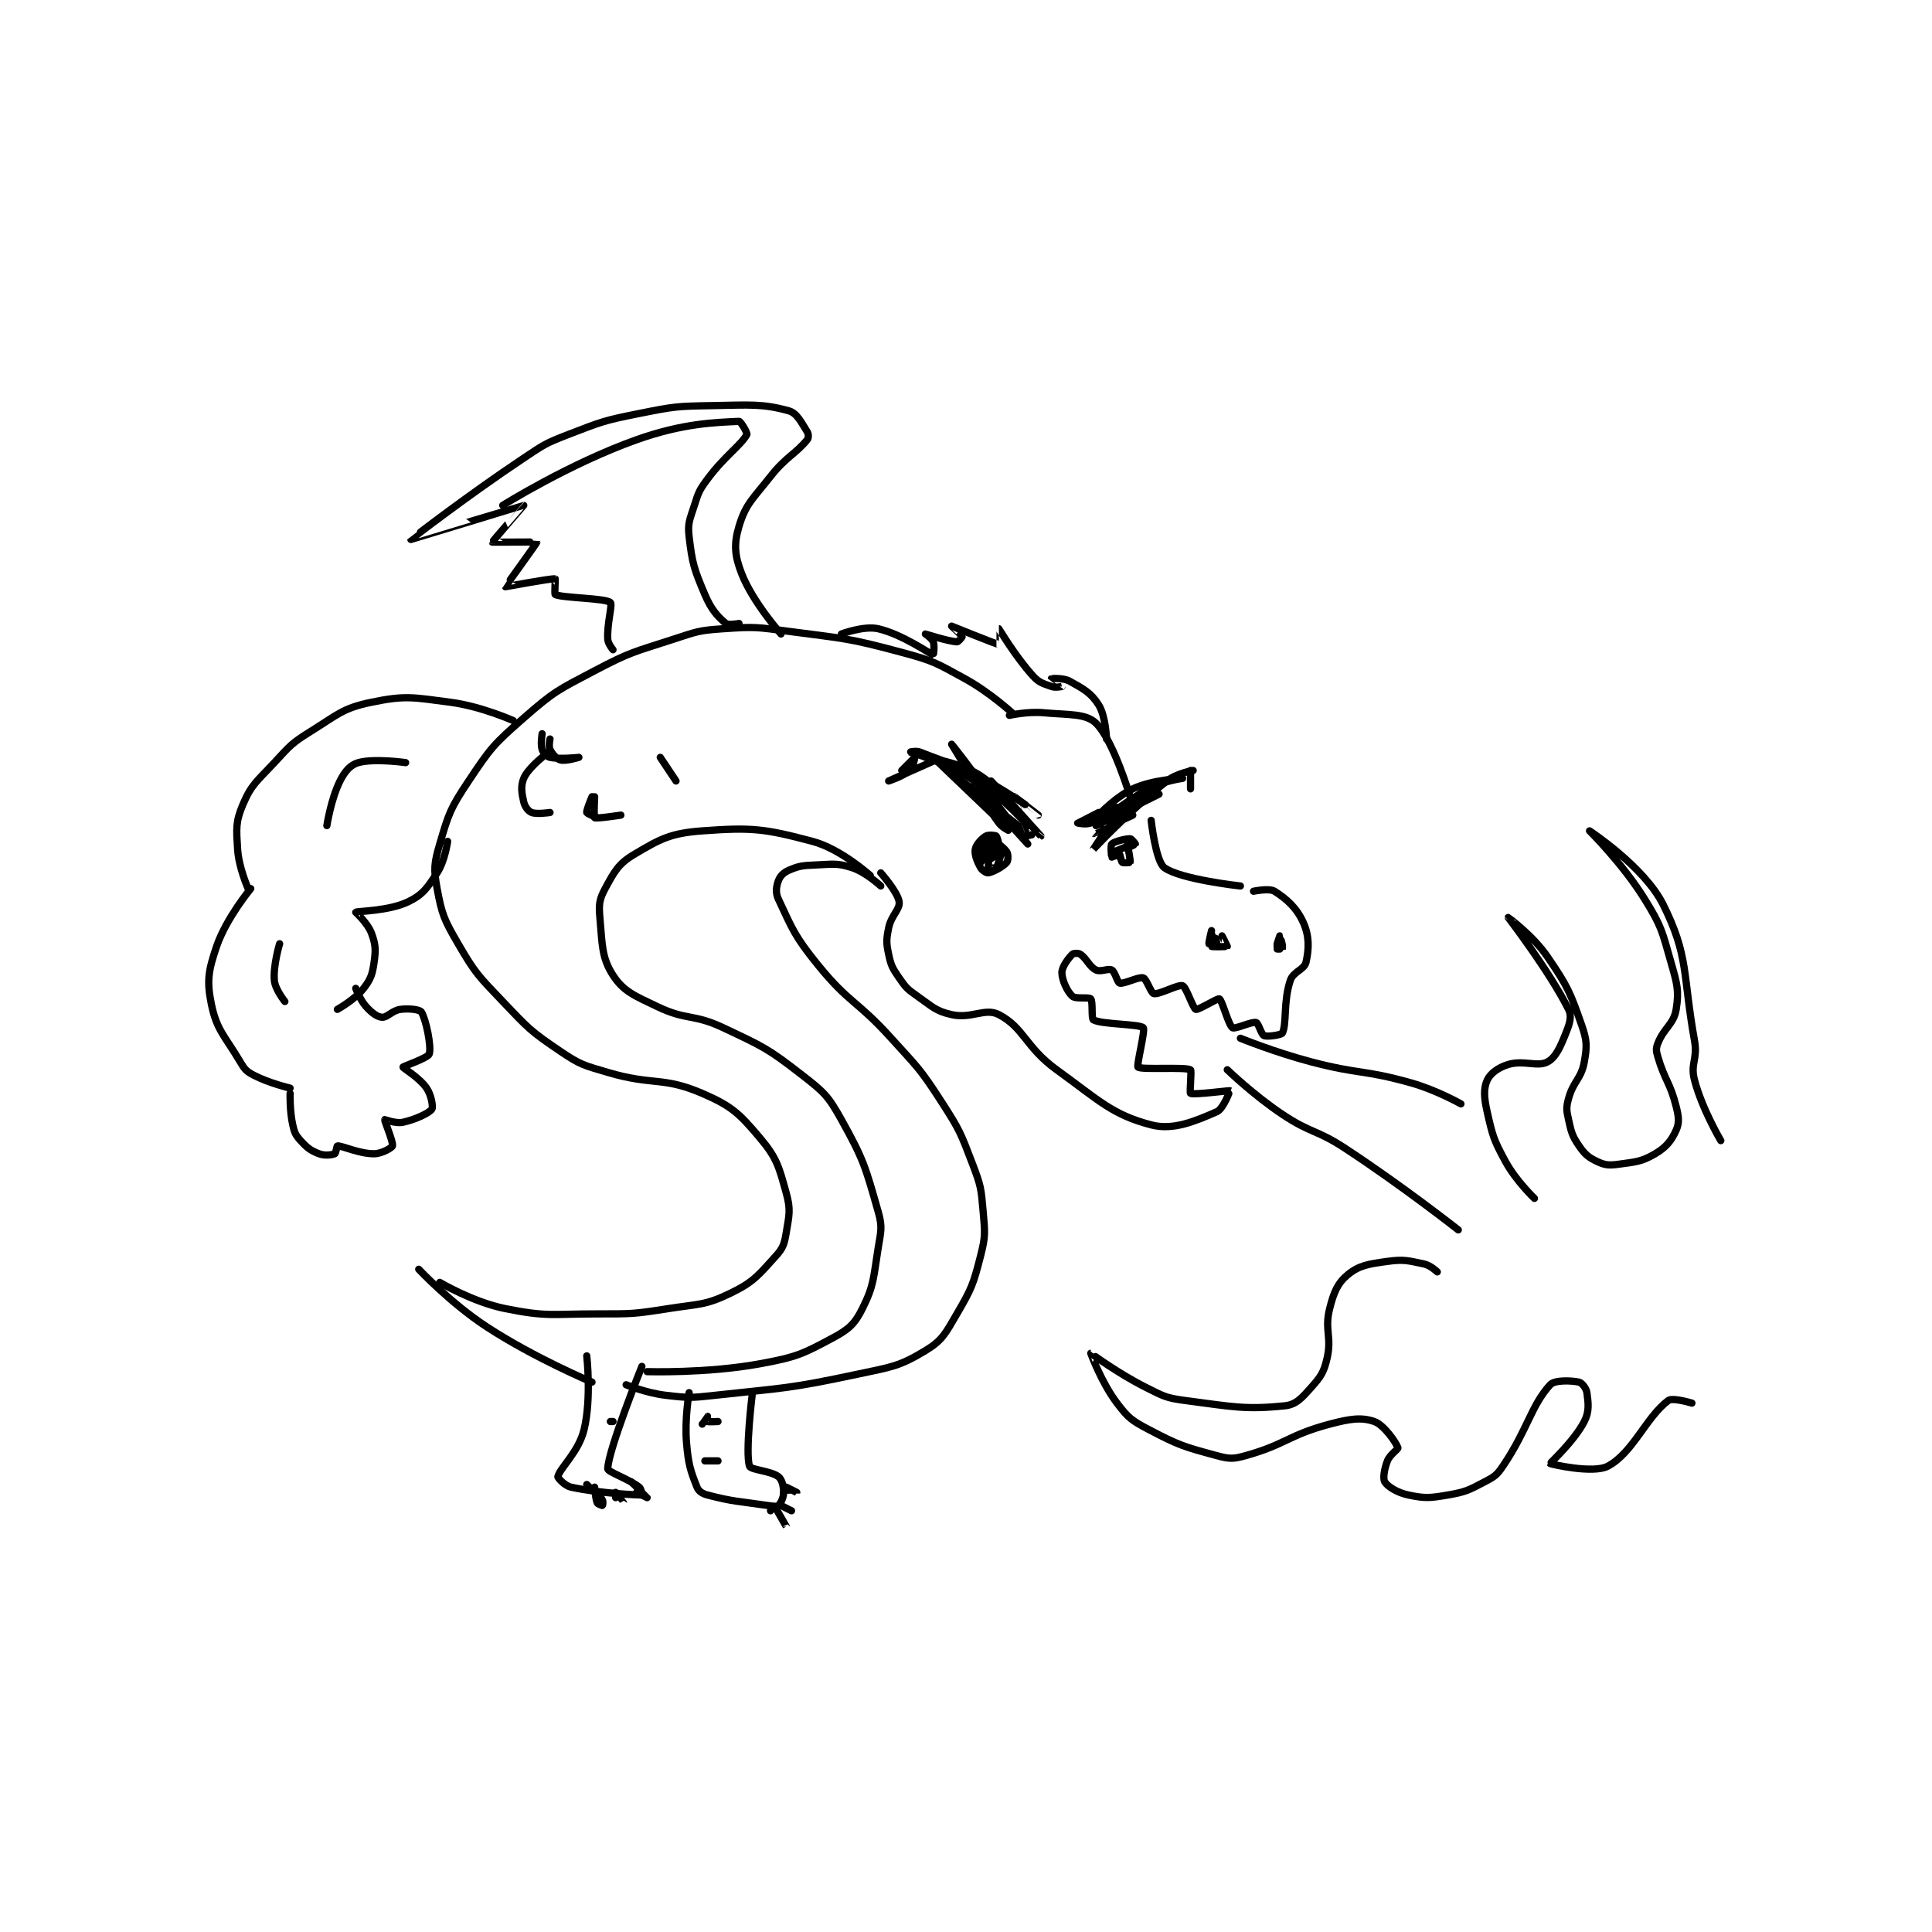 <?xml version="1.0" encoding="utf-8"?>
<!DOCTYPE svg PUBLIC "-//W3C//DTD SVG 1.1//EN" "http://www.w3.org/Graphics/SVG/1.1/DTD/svg11.dtd">
<svg viewBox="0 0 800 800" preserveAspectRatio="xMinYMin meet" xmlns="http://www.w3.org/2000/svg" version="1.1">
<g fill="none" stroke="black" stroke-linecap="round" stroke-linejoin="round" stroke-width="2.76">
<g transform="translate(87.52,167.95) scale(1.087) translate(-62,-21.583)">
<path id="0" d="M367 138.583 C367 138.583 358.408 130.735 349 125.583 C337.96 119.538 337.171 118.853 325 115.583 C304.409 110.051 303.427 110.419 282 107.583 C269.778 105.966 269.033 105.763 257 106.583 C247.698 107.218 247.038 107.632 238 110.583 C222.903 115.513 221.916 115.259 208 122.583 C194.024 129.939 192.69 130.354 181 140.583 C169.515 150.633 168.409 151.97 160 164.583 C153.066 174.984 152.424 176.886 149 188.583 C146.825 196.015 146.631 198.151 148 205.583 C149.83 215.516 150.663 217.405 156 226.583 C162.633 237.992 163.659 238.764 173 248.583 C182.77 258.855 183.546 259.852 195 267.583 C202.696 272.778 203.822 272.864 213 275.583 C230.289 280.706 233.908 277.078 249 283.583 C260.22 288.42 263.166 291.28 271 300.583 C277.488 308.288 278.225 311.592 281 321.583 C282.751 327.886 282.114 329.901 281 336.583 C280.282 340.889 279.826 342.488 277 345.583 C270.406 352.806 268.714 355.332 260 359.583 C250.153 364.387 247.994 363.702 236 365.583 C222.865 367.644 222.385 367.583 209 367.583 C191.65 367.583 190.148 368.813 174 365.583 C161.684 363.12 149 355.583 149 355.583 "/>
<path id="1" d="M313 200.583 C313 200.583 301.788 190.449 291 187.583 C272.748 182.735 267.911 182.193 249 183.583 C236.911 184.472 233.018 186.627 223 192.583 C217.015 196.142 215.458 199.199 212 205.583 C209.796 209.652 209.551 211.64 210 216.583 C210.933 226.843 210.627 231.825 215 238.583 C218.986 244.743 223.164 246.376 232 250.583 C243.207 255.92 245.547 253.169 257 258.583 C272.323 265.827 273.927 266.416 287 276.583 C295.385 283.105 296.914 284.463 302 293.583 C310.584 308.975 311.211 311.821 316 328.583 C317.719 334.6 317.07 335.982 316 342.583 C314.167 353.887 314.51 356.562 310 365.583 C307.137 371.308 304.943 373.383 299 376.583 C287.275 382.897 284.901 384.038 271 386.583 C250.707 390.299 228 389.583 228 389.583 "/>
<path id="2" d="M205 383.583 C205 383.583 206.855 399.644 204 411.583 C201.939 420.204 194.746 426.303 194 429.583 C193.895 430.047 196.614 433.061 199 433.583 C210.231 436.04 224.861 436.583 226 436.583 C226.042 436.583 225.797 434.196 225 433.583 C220.813 430.363 212.973 427.806 213 426.583 C213.155 419.458 226 387.583 226 387.583 "/>
<path id="3" d="M207 393.583 C207 393.583 185.396 384.569 167 372.583 C153.178 363.578 141 350.583 141 350.583 "/>
<path id="4" d="M366 139.583 C366 139.583 372.835 138.023 379 138.583 C388.725 139.467 395.107 138.808 399 142.583 C405.546 148.931 412 170.583 412 170.583 "/>
<path id="5" d="M372 173.583 C372 173.583 360.124 165.326 348 159.583 C341.709 156.603 334 155.583 334 155.583 C334 155.583 347.133 157.339 355 162.583 C364.4 168.85 373 181.583 373 181.583 C373 181.583 363.561 170.796 353 163.583 C343.899 157.368 341.755 157.485 332 153.583 C330.439 152.959 327.998 153.582 328 153.583 C328.012 153.589 339.05 156.582 348 161.583 C355.369 165.701 362 172.583 362 172.583 "/>
<path id="6" d="M398 179.583 C398 179.583 405.43 171.146 413 167.583 C420.656 163.98 432 163.583 432 163.583 C432 163.583 424.571 164.545 419 167.583 C408.859 173.115 399 181.583 399 181.583 C399 181.583 423 169.583 423 169.583 "/>
<path id="7" d="M420 179.583 C420 179.583 421.732 195.18 425 197.583 C431.12 202.083 454 204.583 454 204.583 "/>
<path id="8" d="M177 141.583 C177 141.583 164.763 136.108 153 134.583 C138.832 132.747 136.008 131.884 123 134.583 C112.038 136.858 110.395 139.121 100 145.583 C92.524 150.231 92.085 151.03 86 157.583 C79.393 164.698 77.296 165.815 74 173.583 C71.211 180.157 71.511 182.761 72 190.583 C72.442 197.653 76 205.583 76 205.583 "/>
<path id="9" d="M77 205.583 C77 205.583 67.656 216.859 64 227.583 C60.863 236.786 60.186 240.715 62 249.583 C64.037 259.544 67.063 261.565 73 271.583 C74.658 274.381 75.293 275.158 78 276.583 C83.9 279.689 92 281.583 92 281.583 "/>
<path id="10" d="M152 187.583 C152 187.583 150.999 194.985 148 199.583 C144.269 205.303 142.549 207.898 137 210.583 C129.543 214.192 117.546 214.116 117 214.583 C116.98 214.6 121.581 218.733 123 222.583 C124.579 226.87 124.679 228.827 124 233.583 C123.338 238.214 122.777 240.012 120 243.583 C116.658 247.881 110 251.583 110 251.583 "/>
<path id="11" d="M92 283.583 C92 283.583 91.797 290.169 93 295.583 C93.656 298.537 94.073 299.464 96 301.583 C98.509 304.343 99.804 305.354 103 306.583 C105.149 307.41 107.902 307.054 109 306.583 C109.418 306.404 109.846 303.583 110 303.583 C112.158 303.583 118.228 306.583 124 306.583 C126.886 306.583 130.776 304.313 131 303.583 C131.395 302.299 127.865 293.888 128 293.583 C128.033 293.509 132.259 295.192 135 294.583 C139.899 293.495 144.971 291.069 146 289.583 C146.54 288.804 145.824 284.236 144 281.583 C141.24 277.569 134.972 273.942 135 273.583 C135.022 273.3 144.492 270.107 145 268.583 C145.914 265.841 143.741 255.274 142 252.583 C141.4 251.657 137.354 251.136 134 251.583 C130.845 252.004 129.011 254.738 127 254.583 C125.126 254.439 123.111 252.905 121 250.583 C118.625 247.971 117 243.583 117 243.583 "/>
<path id="12" d="M279 108.583 C279 108.583 268.256 96.489 264 85.583 C261.287 78.632 261.01 74.278 263 67.583 C265.537 59.049 268.253 57.147 275 48.583 C280.935 41.05 284.436 40.125 289 34.583 C289.536 33.932 289.522 32.403 289 31.583 C286.834 28.18 285.125 24.451 282 23.583 C271.986 20.802 267.256 21.333 253 21.583 C239.193 21.826 238.525 21.878 225 24.583 C211.475 27.288 210.835 27.625 198 32.583 C189.266 35.958 188.886 36.326 181 41.583 C159.17 56.137 138 72.572 138 72.583 C138 72.588 180.868 59.579 181 59.583 C181.036 59.584 168.953 73.452 169 73.583 C169.029 73.665 185.97 73.48 186 73.583 C186.082 73.861 173.95 90.482 174 90.583 C174.03 90.643 191.39 87.329 193 87.583 C193.082 87.596 192.646 93.432 193 93.583 C196.066 94.897 212.041 94.918 214 96.583 C214.906 97.354 212.666 104.57 213 110.583 C213.099 112.356 215 114.583 215 114.583 "/>
<path id="13" d="M263 104.583 C263 104.583 258.919 105.361 258 104.583 C254.82 101.892 252.422 99.293 250 93.583 C245.87 83.848 245.2 81.779 244 71.583 C243.379 66.301 244.254 65.07 246 59.583 C247.601 54.551 247.831 53.861 251 49.583 C257.5 40.809 263.755 36.7 266 32.583 C266.3 32.033 263.632 27.553 263 27.583 C253.994 28.012 241.715 28.285 224 34.583 C198.428 43.675 173 59.583 173 59.583 "/>
<path id="14" d="M338 156.583 C338 156.583 320 164.583 320 164.583 C320 164.583 325.554 162.785 328 160.583 C329.371 159.35 330.002 155.583 330 155.583 C329.996 155.583 325 160.583 325 160.583 "/>
<path id="15" d="M361 188.583 C361 188.583 358.981 191.555 359 191.583 C359.031 191.629 362.997 191.589 363 191.583 C363.001 191.582 360.088 189.539 360 189.583 C359.868 189.649 358.987 193.571 359 193.583 C359.004 193.588 361.82 192.213 362 191.583 C362.297 190.545 361.234 186.7 361 186.583 C360.732 186.45 356.691 187.546 356 188.583 C355.006 190.074 354.985 195.568 355 195.583 C355 195.583 359 191.583 359 191.583 "/>
<path id="16" d="M359 185.583 C359 185.583 356.189 190.88 356 192.583 C355.954 192.996 357.736 194.627 358 194.583 C358.713 194.464 361.654 192.623 362 191.583 C362.453 190.224 361.57 186.267 361 185.583 C360.722 185.25 357.949 184.99 357 185.583 C355.309 186.64 353.286 188.865 353 190.583 C352.663 192.605 353.664 195.178 355 197.583 C355.604 198.671 357.346 199.714 358 199.583 C359.964 199.191 363.596 197.188 365 195.583 C365.555 194.949 365.621 192.515 365 191.583 C363.603 189.488 359.023 186.564 359 186.583 C358.86 186.703 357.803 196.501 358 197.583 C358.01 197.638 360.734 197.903 361 197.583 C361.817 196.603 363 191.583 363 191.583 "/>
<path id="17" d="M411 188.583 C411 188.583 409.995 190.583 410 190.583 C410.02 190.583 413.906 188.77 414 188.583 C414.023 188.537 412.552 186.583 412 186.583 C410.069 186.583 405.914 187.669 405 188.583 C404.492 189.091 404.86 193.396 405 193.583 C405.035 193.63 407.75 192.458 408 192.583 C408.25 192.708 408.55 195.245 409 195.583 C409.416 195.895 411.974 195.662 412 195.583 C412.148 195.138 411.267 189.762 411 189.583 C410.804 189.452 406.127 191.414 406 191.583 C405.989 191.598 408 193.583 408 193.583 "/>
<path id="18" d="M317 199.583 C317 199.583 323.473 206.895 324 210.583 C324.414 213.481 320.966 215.756 320 220.583 C319.106 225.053 319.077 226.199 320 230.583 C320.908 234.898 321.437 235.855 324 239.583 C326.577 243.331 327.173 243.905 331 246.583 C336.756 250.613 337.868 252.199 344 253.583 C351.57 255.293 356.762 250.833 362 253.583 C371.611 258.629 372.127 265.985 384 274.583 C400.341 286.417 405.164 291.692 420 295.583 C428.467 297.804 436.873 294.105 445 290.583 C447.533 289.486 450.009 282.589 450 282.583 C449.794 282.439 436.227 284.238 435 283.583 C434.593 283.366 435.496 274.831 435 274.583 C432.74 273.453 416.228 274.675 415 273.583 C414.334 272.991 417.858 259.492 417 258.583 C415.63 257.132 401.233 257.361 398 255.583 C397.154 255.118 397.88 248.574 397 247.583 C396.285 246.779 391.269 247.737 390 246.583 C388.045 244.806 386 240.434 386 237.583 C386 235.366 388.461 232.122 390 230.583 C390.42 230.164 392.243 230.079 393 230.583 C395.522 232.265 396.377 235.272 399 236.583 C400.748 237.458 403.685 235.853 405 236.583 C406.266 237.287 407.134 241.367 408 241.583 C409.733 242.016 415.226 239.038 417 239.583 C418.236 239.964 419.917 245.367 421 245.583 C423.166 246.016 430.34 241.961 432 242.583 C433.408 243.111 435.921 251.198 437 251.583 C437.995 251.939 445.288 247.227 446 247.583 C447.068 248.117 449.446 257.584 451 258.583 C451.993 259.222 458.267 256.15 460 256.583 C460.866 256.8 461.962 261.168 463 261.583 C464.37 262.131 469.652 261.314 470 260.583 C471.721 256.968 470.312 248.646 473 240.583 C474.152 237.128 478.336 236.505 479 233.583 C480.173 228.423 480.271 223.694 478 218.583 C475.516 212.995 471.662 209.528 467 206.583 C464.993 205.315 459 206.583 459 206.583 "/>
<path id="19" d="M443 221.583 C443 221.583 441.872 226.263 442 226.583 C442.033 226.667 444.957 226.669 445 226.583 C445.1 226.382 444.001 222.583 444 222.583 C443.997 222.585 442.838 227.422 443 227.583 C443.242 227.826 448.885 227.698 449 227.583 C449.038 227.545 447 223.583 447 223.583 "/>
<path id="20" d="M468 226.583 C468 226.583 467.969 228.568 468 228.583 C468.046 228.606 469.95 227.833 470 227.583 C470.135 226.907 469.001 223.583 469 223.583 C468.997 223.585 467.925 228.21 468 228.583 C468.006 228.614 469.994 228.614 470 228.583 C470.075 228.21 469.007 223.59 469 223.583 C468.998 223.581 468 226.583 468 226.583 "/>
<path id="21" d="M449 274.583 C449 274.583 458.996 284.247 470 291.583 C481.117 298.995 482.727 297.18 494 304.583 C515.952 319 537 335.583 537 335.583 "/>
<path id="22" d="M454 262.583 C454 262.583 467.352 268.014 481 271.583 C499.641 276.459 500.685 274.442 519 279.583 C528.669 282.297 538 287.583 538 287.583 "/>
<path id="23" d="M566 323.583 C566 323.583 559.002 316.921 555 309.583 C550.434 301.212 550.077 299.78 548 290.583 C546.789 285.221 546.575 281.79 548 278.583 C549.135 276.03 552.202 273.739 556 272.583 C561.916 270.783 567.205 273.653 571 271.583 C574.173 269.852 575.858 265.939 578 260.583 C579.459 256.935 580.331 254.246 579 251.583 C571.716 237.016 556.001 216.585 556 216.583 C556 216.582 565.419 223.412 571 231.583 C578.71 242.873 579.592 244.99 584 257.583 C586.07 263.499 586.067 265.611 585 271.583 C583.837 278.096 580.827 278.883 579 285.583 C578.065 289.012 578.212 290.039 579 293.583 C580.072 298.407 580.353 299.733 583 303.583 C585.245 306.849 586.616 308.004 590 309.583 C592.923 310.948 594.442 311.068 598 310.583 C604.58 309.686 606.844 309.63 612 306.583 C616.196 304.104 618.221 301.585 620 297.583 C621.275 294.715 620.995 292.562 620 288.583 C617.707 279.411 615.656 278.691 613 269.583 C612.369 267.419 612.253 266.503 613 264.583 C615.348 258.547 619.078 257.302 620 251.583 C621.154 244.428 620.356 241.827 618 233.583 C614.594 221.661 614.493 220.056 608 209.583 C599.611 196.052 587 183.583 587 183.583 C587 183.583 607.828 197.24 615 211.583 C624.904 231.391 622.421 238.018 627 263.583 C628.268 270.665 625.304 272.139 627 278.583 C629.898 289.596 637 301.583 637 301.583 "/>
<path id="24" d="M529 351.583 C529 351.583 526.413 349.091 524 348.583 C517.911 347.301 516.293 346.715 510 347.583 C502.877 348.566 499.269 349.09 495 352.583 C491.056 355.81 489.573 359.291 488 365.583 C485.947 373.795 488.924 376.336 487 384.583 C485.759 389.9 484.643 391.485 481 395.583 C477.456 399.571 475.241 402.142 471 402.583 C456.061 404.139 451.133 402.978 433 400.583 C425.579 399.603 424.813 398.99 418 395.583 C407.294 390.23 397.026 382.569 397 382.583 C396.999 382.584 401.075 393.772 407 401.583 C411.258 407.196 412.595 408.212 419 411.583 C430.599 417.688 432.502 418.205 445 421.583 C449.79 422.878 451.217 422.918 456 421.583 C471.37 417.294 472.291 413.751 488 409.583 C495.709 407.538 500.096 406.886 505 408.583 C508.669 409.853 513.341 416.607 514 418.583 C514.186 419.141 510.94 421.14 510 423.583 C508.795 426.716 508.223 430.32 509 431.583 C510.109 433.386 513.774 435.703 518 436.583 C524.312 437.898 526.135 437.767 533 436.583 C539.802 435.411 540.903 434.777 547 431.583 C550.721 429.634 551.649 429.063 554 425.583 C563.459 411.584 564.669 402.673 572 394.583 C573.7 392.708 580.002 392.941 583 393.583 C584.072 393.813 585.781 395.943 586 397.583 C586.54 401.635 586.971 404.783 585 408.583 C581.11 416.086 571.923 424.437 572 424.583 C572.107 424.786 588.361 428.591 594 425.583 C603.544 420.493 608.539 406.929 617 400.583 C618.672 399.329 626 401.583 626 401.583 "/>
<path id="25" d="M317 204.583 C317 204.583 311.305 199.281 306 197.583 C300.262 195.747 298.719 196.303 292 196.583 C287.146 196.786 285.848 196.934 282 198.583 C279.975 199.451 278.638 200.828 278 202.583 C277.181 204.835 276.84 207.108 278 209.583 C283.309 220.909 284.176 223.708 293 234.583 C305.039 249.423 307.829 248.012 321 262.583 C331.173 273.838 331.909 274.055 340 286.583 C347.083 297.55 347.388 298.478 352 310.583 C355.151 318.856 355.249 319.824 356 328.583 C356.692 336.661 356.966 337.917 355 345.583 C352.231 356.382 351.632 357.928 346 367.583 C341.659 375.024 340.503 377.647 334 381.583 C324.011 387.629 321.123 387.795 308 390.583 C281.812 396.148 280.821 395.644 254 398.583 C244.714 399.601 244.057 399.649 235 398.583 C227.626 397.716 220 394.583 220 394.583 "/>
<path id="26" d="M188 155.583 C188 155.583 182.471 160.011 181 163.583 C179.783 166.538 180.201 169.123 181 172.583 C181.416 174.388 182.731 176.076 184 176.583 C185.931 177.356 191 176.583 191 176.583 "/>
<path id="27" d="M207 170.583 C207 170.583 204.789 175.74 205 176.583 C205.115 177.043 209 178.583 209 178.583 "/>
<path id="28" d="M233 155.583 L239 164.583 "/>
<path id="29" d="M244 397.583 C244 397.583 242.248 407.562 243 416.583 C243.689 424.85 244.496 427.323 247 433.583 C247.619 435.132 248.999 436.065 251 436.583 C261.067 439.193 262.627 438.899 274 440.583 C275.928 440.869 277.445 441.046 278 440.583 C278.856 439.87 280 437.527 280 435.583 C280 433.251 279.366 430.634 278 429.583 C275.094 427.348 267.471 427.043 267 425.583 C265.336 420.426 268 398.583 268 398.583 "/>
<path id="30" d="M205 432.583 L206 433.583 "/>
<path id="31" d="M208 434.583 C208 434.583 210.109 436.801 211 438.583 C211.324 439.231 211.031 440.568 211 440.583 C210.954 440.606 209.212 440.078 209 439.583 C208.266 437.871 208 433.583 208 433.583 "/>
<path id="32" d="M216 437.583 C216 437.583 219 439.584 219 439.583 C219 439.582 216 435.583 216 435.583 "/>
<path id="33" d="M224 435.583 C224 435.583 228 437.584 228 437.583 C227.999 437.581 222 431.583 222 431.583 "/>
<path id="34" d="M275 442.583 C275 442.583 281 448.584 281 448.583 C281 448.583 277 441.583 277 441.583 "/>
<path id="35" d="M279 440.583 C279 440.583 283 442.583 283 442.583 C283 442.583 279 440.583 279 440.583 "/>
<path id="36" d="M280 435.583 C280 435.583 284.999 435.586 285 435.583 C285 435.583 281 433.583 281 433.583 "/>
<path id="37" d="M208 170.583 C208 170.583 207.619 178.317 208 178.583 C208.633 179.026 218 177.583 218 177.583 "/>
<path id="38" d="M188 146.583 C188 146.583 187.344 150.616 188 152.583 C188.437 153.895 189.731 155.311 191 155.583 C194.831 156.404 202 155.583 202 155.583 C202 155.583 197.004 157.13 195 156.583 C193.484 156.17 191.874 154.332 191 152.583 C190.417 151.418 191 148.583 191 148.583 "/>
<path id="39" d="M136 157.583 C136 157.583 124.08 155.881 118 157.583 C114.973 158.431 112.851 160.881 111 164.583 C107.562 171.46 106 181.583 106 181.583 "/>
<path id="40" d="M88 226.583 C88 226.583 85.483 234.895 86 240.583 C86.313 244.026 90 248.583 90 248.583 "/>
<path id="41" d="M249 409.583 C249 409.583 250.99 406.588 251 406.583 C251.003 406.582 250.9 408.533 251 408.583 C251.4 408.783 255 408.583 255 408.583 "/>
<path id="42" d="M250 423.583 L255 423.583 "/>
<path id="43" d="M214 408.583 L215 408.583 "/>
<path id="44" d="M372 185.583 C372 185.583 377.028 184.629 377 184.583 C376.582 183.908 359 164.583 359 164.583 C359 164.583 378 185.583 378 185.583 C378 185.584 359.001 170.583 359 170.583 C359 170.583 373 188.583 373 188.583 C373 188.583 354.001 167.584 354 167.583 C354 167.583 357.752 174.92 362 180.583 C363.341 182.372 366.001 183.587 366 183.583 C365.995 183.571 362.432 176.231 358 169.583 C351.505 159.841 344 150.583 344 150.583 C344 150.583 361.001 178.583 361 178.583 C361 178.583 338 156.583 338 156.583 C338 156.583 372.89 184.532 373 184.583 C373.026 184.596 367.985 170.609 368 170.583 C368.002 170.579 377 177.583 377 177.583 "/>
<path id="45" d="M400 176.583 C400 176.583 392.007 180.574 392 180.583 C391.998 180.587 395.141 181.327 397 180.583 C401.61 178.739 407 174.583 407 174.583 C407 174.585 397.998 184.582 398 184.583 C398.007 184.587 413 177.583 413 177.583 C413 177.583 401 185.584 401 185.583 C401 185.583 417 170.583 417 170.583 C417 170.583 411.232 174.129 407 178.583 C402.031 183.814 398 190.584 398 190.583 C398.001 190.583 412.036 175.607 426 164.583 C429.786 161.594 436 160.583 436 160.583 "/>
<path id="46" d="M435 160.583 L435 167.583 "/>
<path id="47" d="M403 148.583 C403 148.583 402.708 139.839 400 135.583 C397.094 131.017 394.263 129.507 389 126.583 C386.515 125.203 382.008 125.578 382 125.583 C381.997 125.585 386 128.568 386 128.583 C386 128.583 383.541 129.144 382 128.583 C378.742 127.399 377.354 127.172 375 124.583 C368.228 117.134 362.072 106.65 362 106.583 C361.987 106.571 362.017 112.584 362 112.583 C361.068 112.532 344.017 105.587 344 105.583 C343.996 105.582 347.8 108.983 348 109.583 C348.05 109.733 346.53 111.621 346 111.583 C342.516 111.335 334.031 108.583 334 108.583 C333.992 108.583 336.506 110.266 337 111.583 C337.599 113.18 337.046 116.594 337 116.583 C336.101 116.369 325.294 108.708 316 106.583 C310.595 105.348 302 108.583 302 108.583 "/>
</g>
</g>
</svg>
